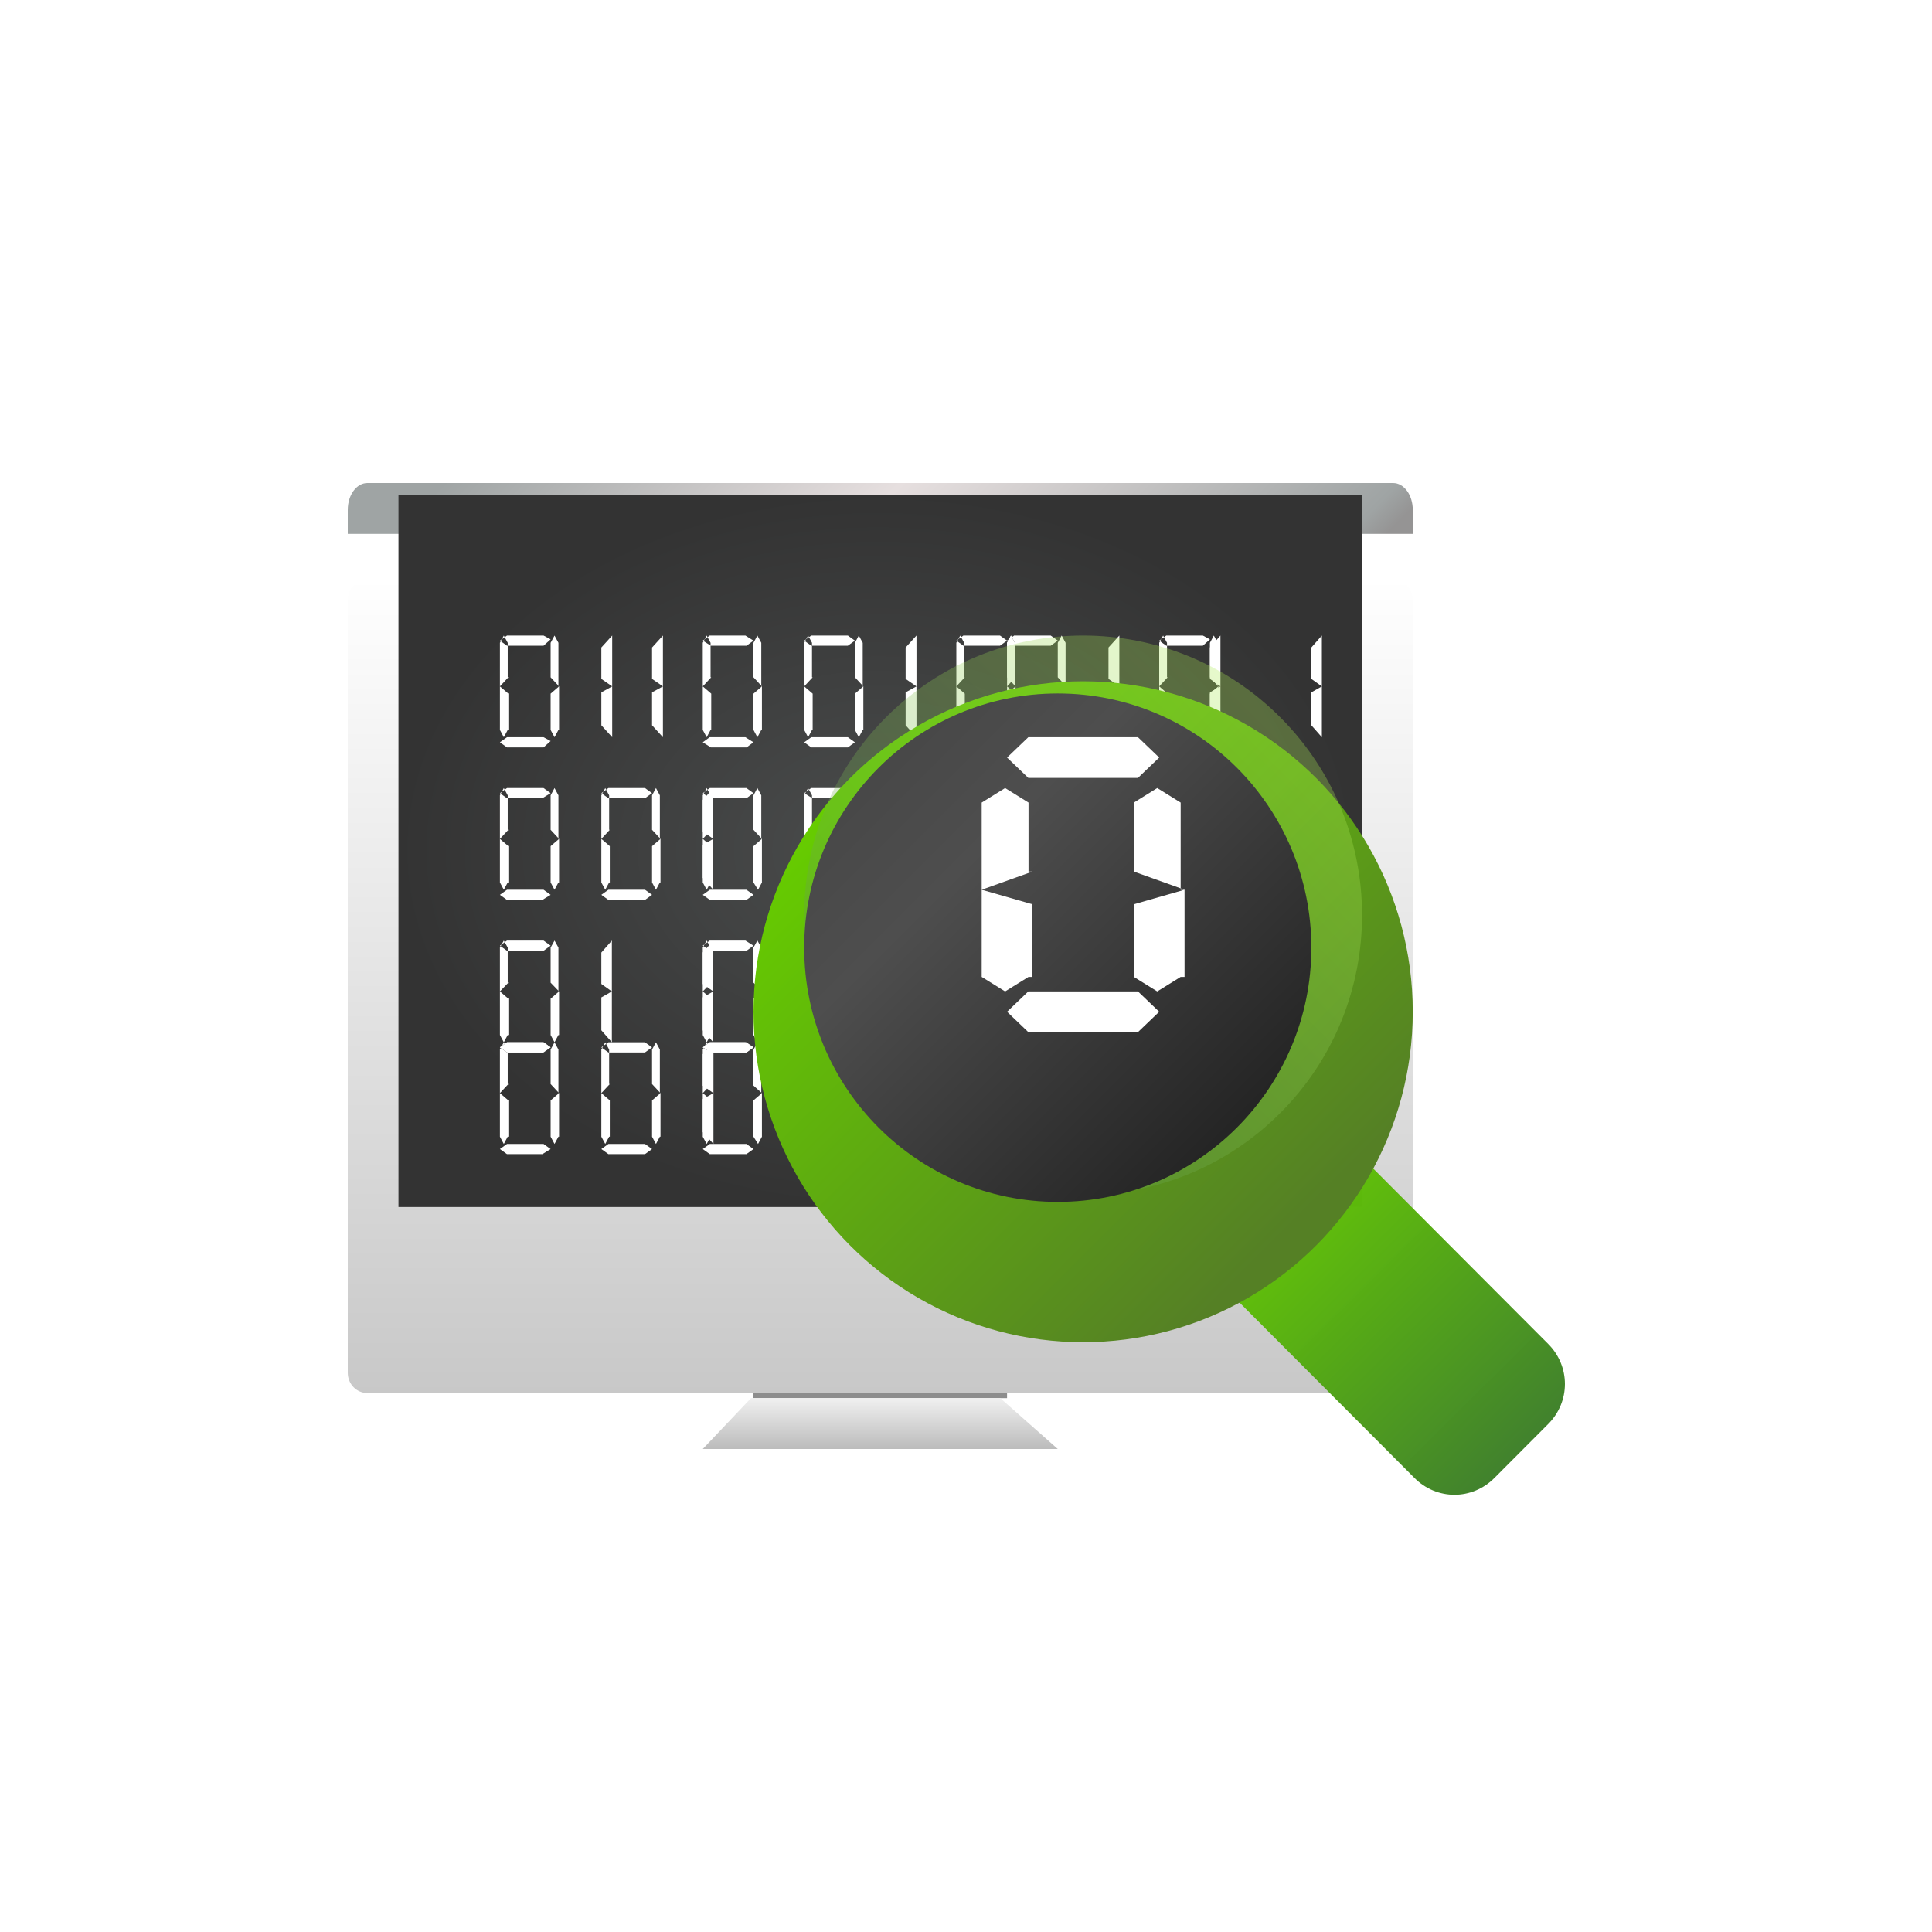 <?xml version="1.0" encoding="UTF-8" standalone="no"?>
<svg width="100px" height="100px" viewBox="0 0 100 100" version="1.1" xmlns="http://www.w3.org/2000/svg" xmlns:xlink="http://www.w3.org/1999/xlink" xmlns:sketch="http://www.bohemiancoding.com/sketch/ns">
    <!-- Generator: Sketch 3.3.3 (12081) - http://www.bohemiancoding.com/sketch -->
    <title>top_nav_icon_reduction</title>
    <desc>Created with Sketch.</desc>
    <defs>
        <linearGradient x1="50.368%" y1="-2.404%" x2="50.368%" y2="91.932%" id="linearGradient-1">
            <stop stop-color="#858585" offset="0%"></stop>
            <stop stop-color="#868585" offset="55.584%"></stop>
            <stop stop-color="#8D8D8D" offset="100%"></stop>
        </linearGradient>
        <linearGradient x1="50.029%" y1="0.345%" x2="50.029%" y2="98.941%" id="linearGradient-2">
            <stop stop-color="#F0F0F0" offset="0%"></stop>
            <stop stop-color="#BCBCBC" offset="100%"></stop>
        </linearGradient>
        <filter x="-50%" y="-50%" width="200%" height="200%" filterUnits="objectBoundingBox" id="filter-3">
            <feOffset dx="0" dy="0" in="SourceAlpha" result="shadowOffsetOuter1"></feOffset>
            <feGaussianBlur stdDeviation="6.5" in="shadowOffsetOuter1" result="shadowBlurOuter1"></feGaussianBlur>
            <feColorMatrix values="0 0 0 0 1   0 0 0 0 1   0 0 0 0 1  0 0 0 0.7 0" in="shadowBlurOuter1" type="matrix" result="shadowMatrixOuter1"></feColorMatrix>
            <feMerge>
                <feMergeNode in="shadowMatrixOuter1"></feMergeNode>
                <feMergeNode in="SourceGraphic"></feMergeNode>
            </feMerge>
        </filter>
        <linearGradient x1="0%" y1="47.765%" x2="100.255%" y2="52.632%" id="linearGradient-4">
            <stop stop-color="#9FA4A4" offset="0%"></stop>
            <stop stop-color="#9FA4A4" offset="6.3%"></stop>
            <stop stop-color="#E6DFDF" offset="49.47%"></stop>
            <stop stop-color="#9FA4A4" offset="96.458%"></stop>
            <stop stop-color="#959494" offset="100%"></stop>
        </linearGradient>
        <linearGradient x1="50%" y1="0%" x2="50%" y2="100%" id="linearGradient-5">
            <stop stop-color="#FFFFFF" offset="0%"></stop>
            <stop stop-color="#C8C8C8" offset="100%"></stop>
        </linearGradient>
        <filter x="-50%" y="-50%" width="200%" height="200%" filterUnits="objectBoundingBox" id="filter-6">
            <feOffset dx="0" dy="5" in="SourceAlpha" result="shadowOffsetOuter1"></feOffset>
            <feGaussianBlur stdDeviation="4" in="shadowOffsetOuter1" result="shadowBlurOuter1"></feGaussianBlur>
            <feColorMatrix values="0 0 0 0 0   0 0 0 0 0   0 0 0 0 0  0 0 0 0.35 0" in="shadowBlurOuter1" type="matrix" result="shadowMatrixOuter1"></feColorMatrix>
            <feMerge>
                <feMergeNode in="shadowMatrixOuter1"></feMergeNode>
                <feMergeNode in="SourceGraphic"></feMergeNode>
            </feMerge>
        </filter>
        <radialGradient cx="49.763%" cy="49.852%" fx="49.763%" fy="49.852%" r="50.266%" id="radialGradient-7">
            <stop stop-color="#4A4C4C" offset="0%"></stop>
            <stop stop-color="#333333" offset="100%"></stop>
        </radialGradient>
        <filter x="-50%" y="-50%" width="200%" height="200%" filterUnits="objectBoundingBox" id="filter-8">
            <feOffset dx="0" dy="-2" in="SourceAlpha" result="shadowOffsetOuter1"></feOffset>
            <feGaussianBlur stdDeviation="1.5" in="shadowOffsetOuter1" result="shadowBlurOuter1"></feGaussianBlur>
            <feColorMatrix values="0 0 0 0 0   0 0 0 0 0   0 0 0 0 0  0 0 0 0.35 0" in="shadowBlurOuter1" type="matrix" result="shadowMatrixOuter1"></feColorMatrix>
            <feMerge>
                <feMergeNode in="shadowMatrixOuter1"></feMergeNode>
                <feMergeNode in="SourceGraphic"></feMergeNode>
            </feMerge>
        </filter>
        <linearGradient x1="21.479%" y1="21.157%" x2="88.691%" y2="89.05%" id="linearGradient-9">
            <stop stop-color="#66CC00" stop-opacity="0.99" offset="0%"></stop>
            <stop stop-color="#41812E" offset="100%"></stop>
        </linearGradient>
        <filter x="-50%" y="-50%" width="200%" height="200%" filterUnits="objectBoundingBox" id="filter-10">
            <feOffset dx="0" dy="0" in="SourceAlpha" result="shadowOffsetOuter1"></feOffset>
            <feGaussianBlur stdDeviation="6.5" in="shadowOffsetOuter1" result="shadowBlurOuter1"></feGaussianBlur>
            <feColorMatrix values="0 0 0 0 0.4   0 0 0 0 0.8   0 0 0 0 0  0 0 0 0.49 0" in="shadowBlurOuter1" type="matrix" result="shadowMatrixOuter1"></feColorMatrix>
            <feOffset dx="0" dy="5" in="SourceAlpha" result="shadowOffsetOuter2"></feOffset>
            <feGaussianBlur stdDeviation="5.5" in="shadowOffsetOuter2" result="shadowBlurOuter2"></feGaussianBlur>
            <feColorMatrix values="0 0 0 0 0   0 0 0 0 0   0 0 0 0 0  0 0 0 0.35 0" in="shadowBlurOuter2" type="matrix" result="shadowMatrixOuter2"></feColorMatrix>
            <feMerge>
                <feMergeNode in="shadowMatrixOuter1"></feMergeNode>
                <feMergeNode in="shadowMatrixOuter2"></feMergeNode>
                <feMergeNode in="SourceGraphic"></feMergeNode>
            </feMerge>
        </filter>
        <linearGradient x1="15.358%" y1="14.926%" x2="82.443%" y2="82.01%" id="linearGradient-11">
            <stop stop-color="#66CC00" offset="0%"></stop>
            <stop stop-color="#558025" offset="100%"></stop>
        </linearGradient>
        <filter x="-50%" y="-50%" width="200%" height="200%" filterUnits="objectBoundingBox" id="filter-12">
            <feOffset dx="0" dy="5" in="SourceAlpha" result="shadowOffsetOuter1"></feOffset>
            <feGaussianBlur stdDeviation="5.5" in="shadowOffsetOuter1" result="shadowBlurOuter1"></feGaussianBlur>
            <feColorMatrix values="0 0 0 0 0   0 0 0 0 0   0 0 0 0 0  0 0 0 0.35 0" in="shadowBlurOuter1" type="matrix" result="shadowMatrixOuter1"></feColorMatrix>
            <feOffset dx="0" dy="0" in="SourceAlpha" result="shadowOffsetOuter2"></feOffset>
            <feGaussianBlur stdDeviation="5.5" in="shadowOffsetOuter2" result="shadowBlurOuter2"></feGaussianBlur>
            <feColorMatrix values="0 0 0 0 0.4   0 0 0 0 0.8   0 0 0 0 0  0 0 0 0.49 0" in="shadowBlurOuter2" type="matrix" result="shadowMatrixOuter2"></feColorMatrix>
            <feMerge>
                <feMergeNode in="shadowMatrixOuter1"></feMergeNode>
                <feMergeNode in="shadowMatrixOuter2"></feMergeNode>
                <feMergeNode in="SourceGraphic"></feMergeNode>
            </feMerge>
        </filter>
        <linearGradient x1="15.048%" y1="84.951%" x2="82.324%" y2="17.674%" id="linearGradient-13">
            <stop stop-color="#558B55" offset="0%"></stop>
            <stop stop-color="#AFEE54" offset="100%"></stop>
        </linearGradient>
        <linearGradient x1="-1.579%" y1="-2.135%" x2="87.699%" y2="87.143%" id="linearGradient-14">
            <stop stop-color="#424242" offset="0%"></stop>
            <stop stop-color="#4E4E4E" offset="38.676%"></stop>
            <stop stop-color="#232323" offset="100%"></stop>
        </linearGradient>
        <filter x="-50%" y="-50%" width="200%" height="200%" filterUnits="objectBoundingBox" id="filter-15">
            <feOffset dx="0" dy="3" in="SourceAlpha" result="shadowOffsetInner1"></feOffset>
            <feGaussianBlur stdDeviation="4" in="shadowOffsetInner1" result="shadowBlurInner1"></feGaussianBlur>
            <feComposite in="shadowBlurInner1" in2="SourceAlpha" operator="arithmetic" k2="-1" k3="1" result="shadowInnerInner1"></feComposite>
            <feColorMatrix values="0 0 0 0 0   0 0 0 0 0   0 0 0 0 0  0 0 0 0.35 0" in="shadowInnerInner1" type="matrix" result="shadowMatrixInner1"></feColorMatrix>
            <feMerge>
                <feMergeNode in="SourceGraphic"></feMergeNode>
                <feMergeNode in="shadowMatrixInner1"></feMergeNode>
            </feMerge>
        </filter>
    </defs>
    <g id="TopNav" stroke="none" stroke-width="1" fill="none" fill-rule="evenodd" sketch:type="MSPage">
        <g id="top_nav_icon_reduction" sketch:type="MSArtboardGroup">
            <g id="Vulnerability-Scan-2" sketch:type="MSLayerGroup" transform="translate(18, 25)">
                <g id="Group-13" sketch:type="MSShapeGroup">
                    <rect id="Rectangle-path" fill="url(#linearGradient-1)" x="21" y="42.105" width="13.125" height="5.263"></rect>
                    <path d="M20.871,47.368 L18.375,50 L36.75,50 L33.776,47.368 L20.871,47.368 Z" id="Shape" fill="url(#linearGradient-2)"></path>
                    <rect id="Rectangle-path" fill="#FFFFFF" filter="url(#filter-3)" x="18.375" y="50" width="18.375" height="0.787"></rect>
                    <path d="M0,2.632 L0,1.393 C0,0.619 0.453,0 1.019,0 L54.106,0 C54.672,0 55.125,0.619 55.125,1.393 L55.125,2.632 L0,2.632 L0,2.632 Z" id="Shape" fill="url(#linearGradient-4)"></path>
                    <path d="M0,1.051 L0,41.054 C0,41.638 0.453,42.105 1.019,42.105 L54.106,42.105 C54.672,42.105 55.125,41.638 55.125,41.054 L55.125,1.051 C55.125,0.467 54.672,0 54.106,0 L1.019,0 C0.453,1.29670548e-16 0,0.467 0,1.051 L0,1.051 Z" id="Shape" fill="url(#linearGradient-5)" filter="url(#filter-6)"></path>
                    <rect id="Rectangle-path" fill="url(#radialGradient-7)" filter="url(#filter-8)" x="2.625" y="2.632" width="49.875" height="36.842"></rect>
                </g>
                <g id="Group" transform="translate(7.875, 7.895)" fill="#FFFFFF" sketch:type="MSShapeGroup">
                    <g id="Shape">
                        <path d="M0.438,2.162 L0,2.632 L0,0.376 L0.202,0 L0.404,0.376 L0.404,2.162 L0.438,2.162 Z M0.404,4.887 L0.202,5.263 L0,4.887 L0,2.632 L0.438,3.008 L0.438,4.887 L0.404,4.887 Z M2.625,0.197 L2.259,0.526 L0.366,0.526 L0,0.263 L0.366,0 L2.259,0 L2.625,0.197 L2.625,0.197 Z M2.625,5.461 L2.259,5.789 L0.366,5.789 L0,5.526 L0.366,5.263 L2.259,5.263 L2.625,5.461 L2.625,5.461 Z M3.062,2.632 L2.625,2.162 L2.625,0.376 L2.827,0 L3.029,0.376 L3.029,2.632 L3.062,2.632 Z M3.029,4.887 L2.827,5.263 L2.625,4.887 L2.625,3.008 L3.062,2.632 L3.062,4.887 L3.029,4.887 Z"></path>
                        <path d="M5.812,2.632 L5.25,2.245 L5.25,0.619 L5.812,0 L5.812,2.632 L5.812,2.632 Z M5.812,5.263 L5.25,4.644 L5.25,2.941 L5.812,2.632 L5.812,5.263 L5.812,5.263 Z"></path>
                        <path d="M8.438,2.632 L7.875,2.245 L7.875,0.619 L8.438,0 L8.438,2.632 L8.438,2.632 Z M8.438,5.263 L7.875,4.644 L7.875,2.941 L8.438,2.632 L8.438,5.263 L8.438,5.263 Z"></path>
                        <path d="M10.938,2.162 L10.5,2.632 L10.5,0.376 L10.702,0 L10.904,0.376 L10.904,2.162 L10.938,2.162 Z M10.904,4.887 L10.702,5.263 L10.5,4.887 L10.5,2.632 L10.938,3.008 L10.938,4.887 L10.904,4.887 Z M13.125,0.263 L12.767,0.526 L10.918,0.526 L10.5,0.263 L10.858,0 L12.707,0 L13.125,0.263 L13.125,0.263 Z M13.125,5.526 L12.767,5.789 L10.918,5.789 L10.5,5.526 L10.858,5.263 L12.707,5.263 L13.125,5.526 L13.125,5.526 Z M13.562,2.632 L13.125,2.162 L13.125,0.376 L13.327,0 L13.529,0.376 L13.529,2.632 L13.562,2.632 Z M13.529,4.887 L13.327,5.263 L13.125,4.887 L13.125,3.008 L13.562,2.632 L13.562,4.887 L13.529,4.887 Z"></path>
                        <path d="M16.188,2.162 L15.75,2.632 L15.75,0.376 L15.952,0 L16.154,0.376 L16.154,2.162 L16.188,2.162 Z M16.154,4.887 L15.952,5.263 L15.75,4.887 L15.75,2.632 L16.188,3.008 L16.188,4.887 L16.154,4.887 Z M18.375,0.263 L18.009,0.526 L16.116,0.526 L15.75,0.263 L16.116,0 L18.009,0 L18.375,0.263 L18.375,0.263 Z M18.375,5.526 L18.009,5.789 L16.116,5.789 L15.75,5.526 L16.116,5.263 L18.009,5.263 L18.375,5.526 L18.375,5.526 Z M18.812,2.632 L18.375,2.162 L18.375,0.376 L18.577,0 L18.779,0.376 L18.779,2.632 L18.812,2.632 Z M18.779,4.887 L18.577,5.263 L18.375,4.887 L18.375,3.008 L18.812,2.632 L18.812,4.887 L18.779,4.887 Z"></path>
                        <path d="M21.562,2.632 L21,2.245 L21,0.619 L21.562,0 L21.562,2.632 L21.562,2.632 Z M21.562,5.263 L21,4.644 L21,2.941 L21.562,2.632 L21.562,5.263 L21.562,5.263 Z"></path>
                        <path d="M24.062,2.162 L23.625,2.632 L23.625,0.376 L23.827,0 L24.029,0.376 L24.029,2.162 L24.062,2.162 Z M24.029,4.887 L23.827,5.263 L23.625,4.887 L23.625,2.632 L24.062,3.008 L24.062,4.887 L24.029,4.887 Z M26.25,0.263 L25.884,0.526 L23.991,0.526 L23.625,0.263 L23.991,0 L25.884,0 L26.25,0.263 L26.25,0.263 Z M26.25,5.526 L25.884,5.789 L23.991,5.789 L23.625,5.526 L23.991,5.263 L25.884,5.263 L26.25,5.526 L26.25,5.526 Z M26.688,2.632 L26.25,2.162 L26.25,0.376 L26.452,0 L26.654,0.376 L26.654,2.632 L26.688,2.632 Z M26.654,4.887 L26.452,5.263 L26.25,4.887 L26.25,3.008 L26.688,2.632 L26.688,4.887 L26.654,4.887 Z"></path>
                        <path d="M26.688,2.162 L26.25,2.632 L26.25,0.376 L26.452,0 L26.654,0.376 L26.654,2.162 L26.688,2.162 Z M26.654,4.887 L26.452,5.263 L26.25,4.887 L26.25,2.632 L26.688,3.008 L26.688,4.887 L26.654,4.887 Z M28.875,0.263 L28.509,0.526 L26.616,0.526 L26.25,0.263 L26.616,0 L28.509,0 L28.875,0.263 L28.875,0.263 Z M28.875,5.526 L28.509,5.789 L26.616,5.789 L26.25,5.526 L26.616,5.263 L28.509,5.263 L28.875,5.526 L28.875,5.526 Z M29.312,2.632 L28.875,2.162 L28.875,0.376 L29.077,0 L29.279,0.376 L29.279,2.632 L29.312,2.632 Z M29.279,4.887 L29.077,5.263 L28.875,4.887 L28.875,3.008 L29.312,2.632 L29.312,4.887 L29.279,4.887 Z"></path>
                        <path d="M32.062,2.632 L31.5,2.245 L31.5,0.619 L32.062,0 L32.062,2.632 L32.062,2.632 Z M32.062,5.263 L31.5,4.644 L31.5,2.941 L32.062,2.632 L32.062,5.263 L32.062,5.263 Z"></path>
                    </g>
                    <path d="M34.562,2.162 L34.125,2.632 L34.125,0.376 L34.327,0 L34.529,0.376 L34.529,2.162 L34.562,2.162 Z M34.529,4.887 L34.327,5.263 L34.125,4.887 L34.125,2.632 L34.562,3.008 L34.562,4.887 L34.529,4.887 Z M36.75,0.197 L36.384,0.526 L34.491,0.526 L34.125,0.263 L34.491,0 L36.384,0 L36.75,0.197 L36.75,0.197 Z M36.75,5.461 L36.384,5.789 L34.491,5.789 L34.125,5.526 L34.491,5.263 L36.384,5.263 L36.75,5.461 L36.75,5.461 Z M37.188,2.632 L36.75,2.162 L36.75,0.376 L36.952,0 L37.154,0.376 L37.154,2.632 L37.188,2.632 Z M37.154,4.887 L36.952,5.263 L36.75,4.887 L36.75,3.008 L37.188,2.632 L37.188,4.887 L37.154,4.887 Z" id="Shape"></path>
                    <path d="M37.295,2.632 L36.75,2.245 L36.75,0.619 L37.295,0 L37.295,2.632 L37.295,2.632 Z M37.295,5.263 L36.75,4.644 L36.75,2.941 L37.295,2.632 L37.295,5.263 L37.295,5.263 Z" id="Shape"></path>
                    <path d="M42.545,2.632 L42,2.245 L42,0.619 L42.545,0 L42.545,2.632 L42.545,2.632 Z M42.545,5.263 L42,4.644 L42,2.941 L42.545,2.632 L42.545,5.263 L42.545,5.263 Z" id="Shape"></path>
                    <path d="M21.438,10.056 L21,10.526 L21,8.271 L21.202,7.895 L21.404,8.271 L21.404,10.056 L21.438,10.056 Z M21.404,12.782 L21.202,13.158 L21,12.782 L21,10.526 L21.438,10.902 L21.438,12.782 L21.404,12.782 Z M23.625,8.158 L23.259,8.421 L21.366,8.421 L21,8.158 L21.366,7.895 L23.259,7.895 L23.625,8.158 L23.625,8.158 Z M23.625,13.421 L23.259,13.684 L21.366,13.684 L21,13.421 L21.366,13.158 L23.259,13.158 L23.625,13.421 L23.625,13.421 Z M24.062,10.526 L23.625,10.056 L23.625,8.271 L23.827,7.895 L24.029,8.271 L24.029,10.526 L24.062,10.526 Z M24.029,12.782 L23.827,13.158 L23.625,12.782 L23.625,10.902 L24.062,10.526 L24.062,12.782 L24.029,12.782 Z" id="Shape"></path>
                    <path d="M26.795,10.526 L26.25,10.139 L26.25,8.514 L26.795,7.895 L26.795,10.526 L26.795,10.526 Z M26.795,13.158 L26.25,12.539 L26.25,10.836 L26.795,10.526 L26.795,13.158 L26.795,13.158 Z" id="Shape"></path>
                    <path d="M32.045,10.526 L31.5,10.139 L31.5,8.514 L32.045,7.895 L32.045,10.526 L32.045,10.526 Z M32.045,13.158 L31.5,12.481 L31.5,10.827 L32.045,10.526 L32.045,13.158 L32.045,13.158 Z" id="Shape"></path>
                    <path d="M0.438,10.056 L0,10.526 L0,8.271 L0.202,7.895 L0.404,8.271 L0.404,10.056 L0.438,10.056 Z M0.404,12.782 L0.202,13.158 L0,12.782 L0,10.526 L0.438,10.902 L0.438,12.782 L0.404,12.782 Z M2.625,8.158 L2.198,8.421 L0.366,8.421 L0,8.158 L0.366,7.895 L2.259,7.895 L2.625,8.158 L2.625,8.158 Z M2.625,13.421 L2.198,13.684 L0.366,13.684 L0,13.421 L0.366,13.158 L2.259,13.158 L2.625,13.421 L2.625,13.421 Z M3.062,10.526 L2.625,10.056 L2.625,8.271 L2.827,7.895 L3.029,8.271 L3.029,10.526 L3.062,10.526 Z M3.029,12.782 L2.827,13.158 L2.625,12.782 L2.625,10.902 L3.062,10.526 L3.062,12.782 L3.029,12.782 Z" id="Shape"></path>
                    <path d="M5.688,10.056 L5.25,10.526 L5.25,8.271 L5.452,7.895 L5.654,8.271 L5.654,10.056 L5.688,10.056 Z M5.654,12.782 L5.452,13.158 L5.25,12.782 L5.25,10.526 L5.688,10.902 L5.688,12.782 L5.654,12.782 Z M7.875,8.158 L7.509,8.421 L5.616,8.421 L5.25,8.158 L5.616,7.895 L7.509,7.895 L7.875,8.158 L7.875,8.158 Z M7.875,13.421 L7.509,13.684 L5.616,13.684 L5.25,13.421 L5.616,13.158 L7.509,13.158 L7.875,13.421 L7.875,13.421 Z M8.312,10.526 L7.875,10.056 L7.875,8.271 L8.077,7.895 L8.279,8.271 L8.279,10.526 L8.312,10.526 Z M8.279,12.782 L8.077,13.158 L7.875,12.782 L7.875,10.902 L8.312,10.526 L8.312,12.782 L8.279,12.782 Z" id="Shape"></path>
                    <path d="M11.045,10.526 L10.5,10.139 L10.5,8.514 L11.045,7.895 L11.045,10.526 L11.045,10.526 Z M11.045,13.158 L10.5,12.539 L10.5,10.836 L11.045,10.526 L11.045,13.158 L11.045,13.158 Z" id="Shape"></path>
                    <path d="M10.938,10.056 L10.5,10.526 L10.5,8.271 L10.702,7.895 L10.904,8.271 L10.904,10.056 L10.938,10.056 Z M10.904,12.782 L10.702,13.158 L10.5,12.782 L10.5,10.526 L10.938,10.902 L10.938,12.782 L10.904,12.782 Z M13.125,8.158 L12.759,8.421 L10.866,8.421 L10.5,8.158 L10.866,7.895 L12.759,7.895 L13.125,8.158 L13.125,8.158 Z M13.125,13.421 L12.759,13.684 L10.866,13.684 L10.5,13.421 L10.866,13.158 L12.759,13.158 L13.125,13.421 L13.125,13.421 Z M13.562,10.526 L13.125,10.056 L13.125,8.271 L13.327,7.895 L13.529,8.271 L13.529,10.526 L13.562,10.526 Z M13.562,12.782 L13.361,13.158 L13.125,12.782 L13.125,10.902 L13.562,10.526 L13.562,12.782 L13.562,12.782 Z" id="Shape"></path>
                    <path d="M16.188,10.056 L15.75,10.526 L15.75,8.271 L15.952,7.895 L16.154,8.271 L16.154,10.056 L16.188,10.056 Z M16.154,12.782 L15.952,13.158 L15.75,12.782 L15.75,10.526 L16.188,10.902 L16.188,12.782 L16.154,12.782 Z M18.375,8.158 L18.017,8.421 L16.168,8.421 L15.75,8.158 L16.108,7.895 L17.957,7.895 L18.375,8.158 L18.375,8.158 Z M18.375,13.421 L18.017,13.684 L16.168,13.684 L15.75,13.421 L16.108,13.158 L17.957,13.158 L18.375,13.421 L18.375,13.421 Z M18.812,10.526 L18.375,10.056 L18.375,8.271 L18.577,7.895 L18.779,8.271 L18.779,10.526 L18.812,10.526 Z M18.779,12.782 L18.577,13.158 L18.375,12.782 L18.375,10.902 L18.812,10.526 L18.812,12.782 L18.779,12.782 Z" id="Shape"></path>
                    <path d="M34.67,10.526 L34.125,10.139 L34.125,8.514 L34.67,7.895 L34.67,10.526 L34.67,10.526 Z M34.67,13.158 L34.125,12.539 L34.125,10.836 L34.67,10.526 L34.67,13.158 L34.67,13.158 Z" id="Shape"></path>
                    <path d="M37.188,10.056 L36.75,10.526 L36.75,8.271 L36.952,7.895 L37.154,8.271 L37.154,10.056 L37.188,10.056 Z M37.188,12.782 L36.952,13.158 L36.75,12.782 L36.75,10.526 L37.188,10.902 L37.188,12.782 L37.188,12.782 Z M39.375,8.158 L39.009,8.421 L37.116,8.421 L36.75,8.158 L37.116,7.895 L39.009,7.895 L39.375,8.158 L39.375,8.158 Z M39.375,13.421 L39.009,13.684 L37.116,13.684 L36.75,13.421 L37.116,13.158 L39.009,13.158 L39.375,13.421 L39.375,13.421 Z M39.812,10.526 L39.375,10.056 L39.375,8.271 L39.577,7.895 L39.779,8.271 L39.779,10.526 L39.812,10.526 Z M39.779,12.782 L39.577,13.158 L39.375,12.782 L39.375,10.902 L39.812,10.526 L39.812,12.782 L39.779,12.782 Z" id="Shape"></path>
                    <path d="M39.812,10.056 L39.375,10.526 L39.375,8.271 L39.577,7.895 L39.779,8.271 L39.779,10.056 L39.812,10.056 Z M39.779,12.782 L39.577,13.158 L39.375,12.782 L39.375,10.526 L39.812,10.902 L39.812,12.782 L39.779,12.782 Z M42,8.158 L41.634,8.421 L39.741,8.421 L39.375,8.158 L39.741,7.895 L41.634,7.895 L42,8.158 L42,8.158 Z M42,13.421 L41.634,13.684 L39.741,13.684 L39.375,13.421 L39.741,13.158 L41.634,13.158 L42,13.421 L42,13.421 Z M42.438,10.526 L42,10.056 L42,8.271 L42.202,7.895 L42.404,8.271 L42.404,10.526 L42.438,10.526 Z M42.404,12.782 L42.202,13.158 L42,12.782 L42,10.902 L42.438,10.526 L42.438,12.782 L42.404,12.782 Z" id="Shape"></path>
                    <path d="M21.545,10.526 L21,10.139 L21,8.514 L21.545,7.895 L21.545,10.526 L21.545,10.526 Z M21.545,13.158 L21,12.539 L21,10.836 L21.545,10.526 L21.545,13.158 L21.545,13.158 Z" id="Shape"></path>
                    <path d="M0.438,17.967 L0,18.421 L0,16.152 L0.202,15.789 L0.404,16.152 L0.404,17.967 L0.438,17.967 Z M0.404,20.677 L0.202,21.053 L0,20.677 L0,18.421 L0.438,18.797 L0.438,20.677 L0.404,20.677 Z M2.625,16.053 L2.259,16.316 L0.366,16.316 L0,16.053 L0.366,15.789 L2.259,15.789 L2.625,16.053 L2.625,16.053 Z M2.625,21.316 L2.259,21.579 L0.366,21.579 L0,21.316 L0.366,21.053 L2.259,21.053 L2.625,21.316 L2.625,21.316 Z M3.062,18.421 L2.625,17.967 L2.625,16.152 L2.827,15.789 L3.029,16.152 L3.029,18.421 L3.062,18.421 Z M3.029,20.677 L2.827,21.053 L2.625,20.677 L2.625,18.797 L3.062,18.421 L3.062,20.677 L3.029,20.677 Z" id="Shape"></path>
                    <path d="M5.795,18.421 L5.25,18.034 L5.25,16.409 L5.795,15.789 L5.795,18.421 L5.795,18.421 Z M5.795,21.053 L5.25,20.433 L5.25,18.731 L5.795,18.421 L5.795,21.053 L5.795,21.053 Z" id="Shape"></path>
                    <path d="M11.045,18.421 L10.5,18.034 L10.5,16.409 L11.045,15.789 L11.045,18.421 L11.045,18.421 Z M11.045,21.053 L10.5,20.433 L10.5,18.731 L11.045,18.421 L11.045,21.053 L11.045,21.053 Z" id="Shape"></path>
                    <path d="M10.938,17.967 L10.5,18.421 L10.5,16.152 L10.702,15.789 L10.904,16.152 L10.904,17.967 L10.938,17.967 Z M10.904,20.677 L10.702,21.053 L10.5,20.677 L10.5,18.421 L10.938,18.797 L10.938,20.677 L10.904,20.677 Z M13.125,16.053 L12.767,16.316 L10.918,16.316 L10.5,16.053 L10.858,15.789 L12.707,15.789 L13.125,16.053 L13.125,16.053 Z M13.125,21.316 L12.767,21.579 L10.918,21.579 L10.5,21.316 L10.858,21.053 L12.707,21.053 L13.125,21.316 L13.125,21.316 Z M13.562,18.421 L13.125,17.967 L13.125,16.152 L13.327,15.789 L13.529,16.152 L13.529,18.421 L13.562,18.421 Z M13.529,20.677 L13.327,21.053 L13.125,20.677 L13.125,18.797 L13.562,18.421 L13.562,20.677 L13.529,20.677 Z" id="Shape"></path>
                    <path d="M16.188,17.967 L15.75,18.421 L15.75,16.152 L15.952,15.789 L16.154,16.152 L16.154,17.967 L16.188,17.967 Z M16.154,20.677 L15.952,21.053 L15.75,20.677 L15.75,18.421 L16.188,18.797 L16.188,20.677 L16.154,20.677 Z M18.375,16.053 L18.009,16.316 L16.116,16.316 L15.75,16.053 L16.116,15.789 L18.009,15.789 L18.375,16.053 L18.375,16.053 Z M18.375,21.316 L18.009,21.579 L16.116,21.579 L15.75,21.316 L16.116,21.053 L18.009,21.053 L18.375,21.316 L18.375,21.316 Z M18.812,18.421 L18.375,17.967 L18.375,16.152 L18.577,15.789 L18.779,16.152 L18.779,18.421 L18.812,18.421 Z M18.779,20.677 L18.577,21.053 L18.375,20.677 L18.375,18.797 L18.812,18.421 L18.812,20.677 L18.779,20.677 Z" id="Shape"></path>
                    <path d="M21.503,18.421 L21,18.034 L21,16.409 L21.545,15.789 L21.545,18.421 L21.503,18.421 Z M21.545,21.053 L21,20.433 L21,18.731 L21.545,18.421 L21.545,21.053 L21.545,21.053 Z" id="Shape"></path>
                    <path d="M21.438,17.967 L21,18.421 L21,16.152 L21.202,15.789 L21.404,16.152 L21.404,17.967 L21.438,17.967 Z M21.404,20.677 L21.202,21.053 L21,20.677 L21,18.421 L21.438,18.797 L21.438,20.677 L21.404,20.677 Z M23.625,16.053 L23.259,16.316 L21.366,16.316 L21,16.053 L21.366,15.789 L23.259,15.789 L23.625,16.053 L23.625,16.053 Z M23.625,21.316 L23.259,21.579 L21.366,21.579 L21,21.316 L21.366,21.053 L23.259,21.053 L23.625,21.316 L23.625,21.316 Z M24.062,18.421 L23.625,17.967 L23.625,16.152 L23.844,15.789 L24.062,16.152 L24.062,18.421 L24.062,18.421 Z M24.029,20.677 L23.827,21.053 L23.625,20.677 L23.625,18.797 L24.062,18.421 L24.062,20.677 L24.029,20.677 Z" id="Shape"></path>
                    <path d="M26.688,17.967 L26.25,18.421 L26.25,16.152 L26.452,15.789 L26.654,16.152 L26.654,17.967 L26.688,17.967 Z M26.654,20.677 L26.452,21.053 L26.25,20.677 L26.25,18.421 L26.688,18.797 L26.688,20.677 L26.654,20.677 Z M28.875,16.053 L28.509,16.316 L26.616,16.316 L26.25,16.053 L26.616,15.789 L28.509,15.789 L28.875,16.053 L28.875,16.053 Z M28.875,21.316 L28.509,21.579 L26.616,21.579 L26.25,21.316 L26.616,21.053 L28.509,21.053 L28.875,21.316 L28.875,21.316 Z M29.312,18.421 L28.875,17.967 L28.875,16.152 L29.077,15.789 L29.279,16.152 L29.279,18.421 L29.312,18.421 Z M29.279,20.677 L29.077,21.053 L28.875,20.677 L28.875,18.797 L29.312,18.421 L29.312,20.677 L29.279,20.677 Z" id="Shape"></path>
                    <path d="M34.67,23.684 L34.125,23.297 L34.125,21.672 L34.67,21.053 L34.67,23.684 L34.67,23.684 Z M34.67,26.316 L34.125,25.697 L34.125,23.994 L34.67,23.684 L34.67,26.316 L34.67,26.316 Z" id="Shape"></path>
                    <path d="M34.562,23.214 L34.125,23.684 L34.125,21.429 L34.327,21.053 L34.529,21.429 L34.529,23.214 L34.562,23.214 Z M34.529,25.94 L34.327,26.316 L34.125,25.94 L34.125,23.684 L34.562,24.06 L34.562,25.94 L34.529,25.94 Z M36.75,21.316 L36.392,21.579 L34.543,21.579 L34.125,21.316 L34.483,21.053 L36.332,21.053 L36.75,21.316 L36.75,21.316 Z M36.75,26.579 L36.392,26.842 L34.543,26.842 L34.125,26.579 L34.483,26.316 L36.332,26.316 L36.75,26.579 L36.75,26.579 Z M37.188,23.684 L36.75,23.214 L36.75,21.429 L36.952,21.053 L37.154,21.429 L37.154,23.684 L37.188,23.684 Z M37.154,25.94 L36.952,26.316 L36.75,25.94 L36.75,24.06 L37.188,23.684 L37.188,25.94 L37.154,25.94 Z" id="Shape"></path>
                    <path d="M39.812,23.308 L39.375,23.684 L39.375,21.429 L39.577,21.053 L39.779,21.429 L39.779,23.308 L39.812,23.308 Z M39.812,25.94 L39.611,26.316 L39.375,25.94 L39.375,23.684 L39.812,24.06 L39.812,25.94 L39.812,25.94 Z M42,21.316 L41.634,21.579 L39.741,21.579 L39.375,21.316 L39.741,21.053 L41.634,21.053 L42,21.316 L42,21.316 Z M42,26.579 L41.634,26.842 L39.741,26.842 L39.375,26.579 L39.741,26.316 L41.634,26.316 L42,26.579 L42,26.579 Z M42.438,23.684 L42,23.214 L42,21.429 L42.202,21.053 L42.404,21.429 L42.404,23.684 L42.438,23.684 Z M42.404,25.94 L42.202,26.316 L42,25.94 L42,24.06 L42.438,23.684 L42.438,25.94 L42.404,25.94 Z" id="Shape"></path>
                    <path d="M32.045,18.421 L31.5,18.034 L31.5,16.409 L32.045,15.789 L32.045,18.421 L32.045,18.421 Z M32.045,21.053 L31.5,20.433 L31.5,18.731 L32.045,18.421 L32.045,21.053 L32.045,21.053 Z" id="Shape"></path>
                    <path d="M34.562,17.967 L34.125,18.421 L34.125,16.152 L34.327,15.789 L34.562,16.152 L34.562,17.967 L34.562,17.967 Z M34.529,20.677 L34.327,21.053 L34.125,20.677 L34.125,18.421 L34.562,18.797 L34.562,20.677 L34.529,20.677 Z M36.75,16.053 L36.384,16.316 L34.491,16.316 L34.125,16.053 L34.491,15.789 L36.384,15.789 L36.75,16.053 L36.75,16.053 Z M36.75,21.316 L36.384,21.579 L34.491,21.579 L34.125,21.316 L34.491,21.053 L36.384,21.053 L36.75,21.316 L36.75,21.316 Z M37.188,18.421 L36.75,17.967 L36.75,16.152 L36.969,15.789 L37.188,16.152 L37.188,18.421 L37.188,18.421 Z M37.154,20.677 L36.952,21.053 L36.75,20.677 L36.75,18.797 L37.188,18.421 L37.188,20.677 L37.154,20.677 Z" id="Shape"></path>
                    <path d="M37.188,17.967 L36.75,18.421 L36.75,16.152 L36.952,15.789 L37.154,16.152 L37.154,17.967 L37.188,17.967 Z M37.154,20.677 L36.952,21.053 L36.75,20.677 L36.75,18.421 L37.188,18.797 L37.188,20.677 L37.154,20.677 Z M39.375,16.053 L39.009,16.316 L37.116,16.316 L36.75,16.053 L37.116,15.789 L39.009,15.789 L39.375,16.053 L39.375,16.053 Z M39.375,21.316 L39.009,21.579 L37.116,21.579 L36.75,21.316 L37.116,21.053 L39.009,21.053 L39.375,21.316 L39.375,21.316 Z M39.812,18.421 L39.375,17.967 L39.375,16.152 L39.594,15.789 L39.812,16.152 L39.812,18.421 L39.812,18.421 Z M39.779,20.583 L39.577,21.053 L39.375,20.677 L39.375,18.797 L39.812,18.421 L39.812,20.583 L39.779,20.583 Z" id="Shape"></path>
                    <path d="M42.545,18.421 L42,18.034 L42,16.409 L42.545,15.789 L42.545,18.421 L42.545,18.421 Z M42.545,21.053 L42,20.433 L42,18.731 L42.545,18.421 L42.545,21.053 L42.545,21.053 Z" id="Shape"></path>
                    <g transform="translate(0, 21.053)" id="Shape">
                        <path d="M24.062,2.162 L23.625,2.632 L23.625,0.376 L23.827,0 L24.029,0.376 L24.029,2.162 L24.062,2.162 Z M24.029,4.887 L23.827,5.263 L23.625,4.887 L23.625,2.632 L24.062,3.008 L24.062,4.887 L24.029,4.887 Z M26.25,0.263 L25.884,0.526 L23.991,0.526 L23.625,0.263 L23.991,0 L25.884,0 L26.25,0.263 L26.25,0.263 Z M26.25,5.526 L25.884,5.789 L23.991,5.789 L23.625,5.526 L23.991,5.263 L25.884,5.263 L26.25,5.526 L26.25,5.526 Z M26.688,2.632 L26.25,2.162 L26.25,0.376 L26.452,0 L26.654,0.376 L26.654,2.632 L26.688,2.632 Z M26.654,4.887 L26.452,5.263 L26.25,4.887 L26.25,3.008 L26.688,2.632 L26.688,4.887 L26.654,4.887 Z"></path>
                        <path d="M26.803,2.632 L26.25,2.245 L26.25,0.619 L26.803,0 L26.803,2.632 L26.803,2.632 Z M26.803,5.263 L26.25,4.644 L26.25,2.941 L26.803,2.632 L26.803,5.263 L26.803,5.263 Z"></path>
                        <path d="M32.053,2.632 L31.5,2.313 L31.5,0.638 L32.053,0 L32.053,2.632 L32.053,2.632 Z M32.053,5.263 L31.5,4.644 L31.5,2.941 L32.053,2.632 L32.053,5.263 L32.053,5.263 Z"></path>
                        <path d="M0.438,2.162 L0,2.632 L0,0.376 L0.202,0 L0.404,0.376 L0.404,2.162 L0.438,2.162 Z M0.404,4.887 L0.202,5.263 L0,4.887 L0,2.632 L0.438,3.008 L0.438,4.887 L0.404,4.887 Z M2.625,0.263 L2.198,0.526 L0.366,0.526 L0,0.263 L0.366,0 L2.259,0 L2.625,0.263 L2.625,0.263 Z M2.625,5.526 L2.198,5.789 L0.366,5.789 L0,5.526 L0.366,5.263 L2.259,5.263 L2.625,5.526 L2.625,5.526 Z M3.062,2.632 L2.625,2.162 L2.625,0.376 L2.827,0 L3.029,0.376 L3.029,2.632 L3.062,2.632 Z M3.029,4.887 L2.827,5.263 L2.625,4.887 L2.625,3.008 L3.062,2.632 L3.062,4.887 L3.029,4.887 Z"></path>
                        <path d="M5.688,2.162 L5.25,2.632 L5.25,0.376 L5.452,0 L5.654,0.376 L5.654,2.162 L5.688,2.162 Z M5.654,4.887 L5.452,5.263 L5.25,4.887 L5.25,2.632 L5.688,3.008 L5.688,4.887 L5.654,4.887 Z M7.875,0.263 L7.509,0.526 L5.616,0.526 L5.25,0.263 L5.616,0 L7.509,0 L7.875,0.263 L7.875,0.263 Z M7.875,5.526 L7.509,5.789 L5.616,5.789 L5.25,5.526 L5.616,5.263 L7.509,5.263 L7.875,5.526 L7.875,5.526 Z M8.312,2.632 L7.875,2.162 L7.875,0.376 L8.077,0 L8.279,0.376 L8.279,2.632 L8.312,2.632 Z M8.279,4.887 L8.077,5.263 L7.875,4.887 L7.875,3.008 L8.312,2.632 L8.312,4.887 L8.279,4.887 Z"></path>
                        <path d="M11.053,2.632 L10.5,2.245 L10.5,0.619 L11.053,0 L11.053,2.632 L11.053,2.632 Z M11.053,5.263 L10.5,4.644 L10.5,2.941 L11.053,2.632 L11.053,5.263 L11.053,5.263 Z"></path>
                        <path d="M10.938,2.162 L10.5,2.632 L10.5,0.376 L10.702,0 L10.904,0.376 L10.904,2.162 L10.938,2.162 Z M10.904,4.887 L10.702,5.263 L10.5,4.887 L10.5,2.632 L10.938,3.008 L10.938,4.887 L10.904,4.887 Z M13.125,0.263 L12.759,0.526 L10.866,0.526 L10.5,0.263 L10.866,0 L12.759,0 L13.125,0.263 L13.125,0.263 Z M13.125,5.526 L12.759,5.789 L10.866,5.789 L10.5,5.526 L10.866,5.263 L12.759,5.263 L13.125,5.526 L13.125,5.526 Z M13.562,2.632 L13.125,2.242 L13.125,0.39 L13.327,0 L13.529,0.39 L13.529,2.632 L13.562,2.632 Z M13.562,4.887 L13.361,5.263 L13.125,4.887 L13.125,3.008 L13.562,2.632 L13.562,4.887 L13.562,4.887 Z"></path>
                        <path d="M16.188,2.162 L15.75,2.632 L15.75,0.376 L15.952,0 L16.154,0.376 L16.154,2.162 L16.188,2.162 Z M16.154,4.887 L15.952,5.263 L15.75,4.887 L15.75,2.632 L16.188,3.008 L16.188,4.887 L16.154,4.887 Z M18.375,0.263 L18.017,0.526 L16.168,0.526 L15.75,0.263 L16.108,0 L17.957,0 L18.375,0.263 L18.375,0.263 Z M18.375,5.526 L18.017,5.789 L16.168,5.789 L15.75,5.526 L16.108,5.263 L17.957,5.263 L18.375,5.526 L18.375,5.526 Z M18.812,2.632 L18.375,2.162 L18.375,0.376 L18.577,0 L18.779,0.376 L18.779,2.632 L18.812,2.632 Z M18.779,4.887 L18.577,5.263 L18.375,4.887 L18.375,3.008 L18.812,2.632 L18.812,4.887 L18.779,4.887 Z"></path>
                        <path d="M21.553,2.632 L21,2.245 L21,0.619 L21.553,0 L21.553,2.632 L21.553,2.632 Z M21.553,5.263 L21,4.644 L21,2.941 L21.553,2.632 L21.553,5.263 L21.553,5.263 Z"></path>
                    </g>
                </g>
                <g id="Group-15" transform="translate(21, 5.263)" sketch:type="MSShapeGroup">
                    <path d="M34.215,41.238 C35.368,42.394 37.195,42.394 38.348,41.238 L41.135,38.444 C42.288,37.288 42.288,35.457 41.135,34.301 L27.92,21.053 L21,27.99 L34.215,41.238 Z" id="Shape-4" fill="url(#linearGradient-9)" filter="url(#filter-10)"></path>
                    <ellipse id="Oval-6" fill="url(#linearGradient-11)" filter="url(#filter-12)" cx="17.062" cy="17.105" rx="17.062" ry="17.105"></ellipse>
                    <path d="M6.853,6.87 C12.49,1.219 21.635,1.219 27.272,6.87 C32.909,12.521 32.909,21.689 27.272,27.34 C21.635,32.992 12.49,32.992 6.853,27.34 C1.216,21.689 1.216,12.521 6.853,6.87 L6.853,6.87 Z" id="Shape-3" fill-opacity="0.3" fill="url(#linearGradient-13)"></path>
                    <ellipse id="Oval-7" fill="url(#linearGradient-14)" filter="url(#filter-15)" cx="15.75" cy="15.789" rx="13.125" ry="13.158"></ellipse>
                </g>
                <path d="M35.438,20.113 L32.812,21.053 L32.812,16.541 L34.024,15.789 L35.236,16.541 L35.236,20.113 L35.438,20.113 Z M35.236,25.564 L34.024,26.316 L32.812,25.564 L32.812,21.053 L35.438,21.805 L35.438,25.564 L35.236,25.564 Z M42,14.211 L40.901,15.263 L35.224,15.263 L34.125,14.211 L35.224,13.158 L40.901,13.158 L42,14.211 L42,14.211 Z M42,27.368 L40.901,28.421 L35.224,28.421 L34.125,27.368 L35.224,26.316 L40.901,26.316 L42,27.368 L42,27.368 Z M43.312,21.053 L40.688,20.113 L40.688,16.541 L41.899,15.789 L43.111,16.541 L43.111,21.053 L43.312,21.053 Z M43.111,25.564 L41.899,26.316 L40.688,25.564 L40.688,21.805 L43.312,21.053 L43.312,25.564 L43.111,25.564 Z" id="Shape-7" fill="#FFFFFF" sketch:type="MSShapeGroup"></path>
            </g>
        </g>
    </g>
</svg>